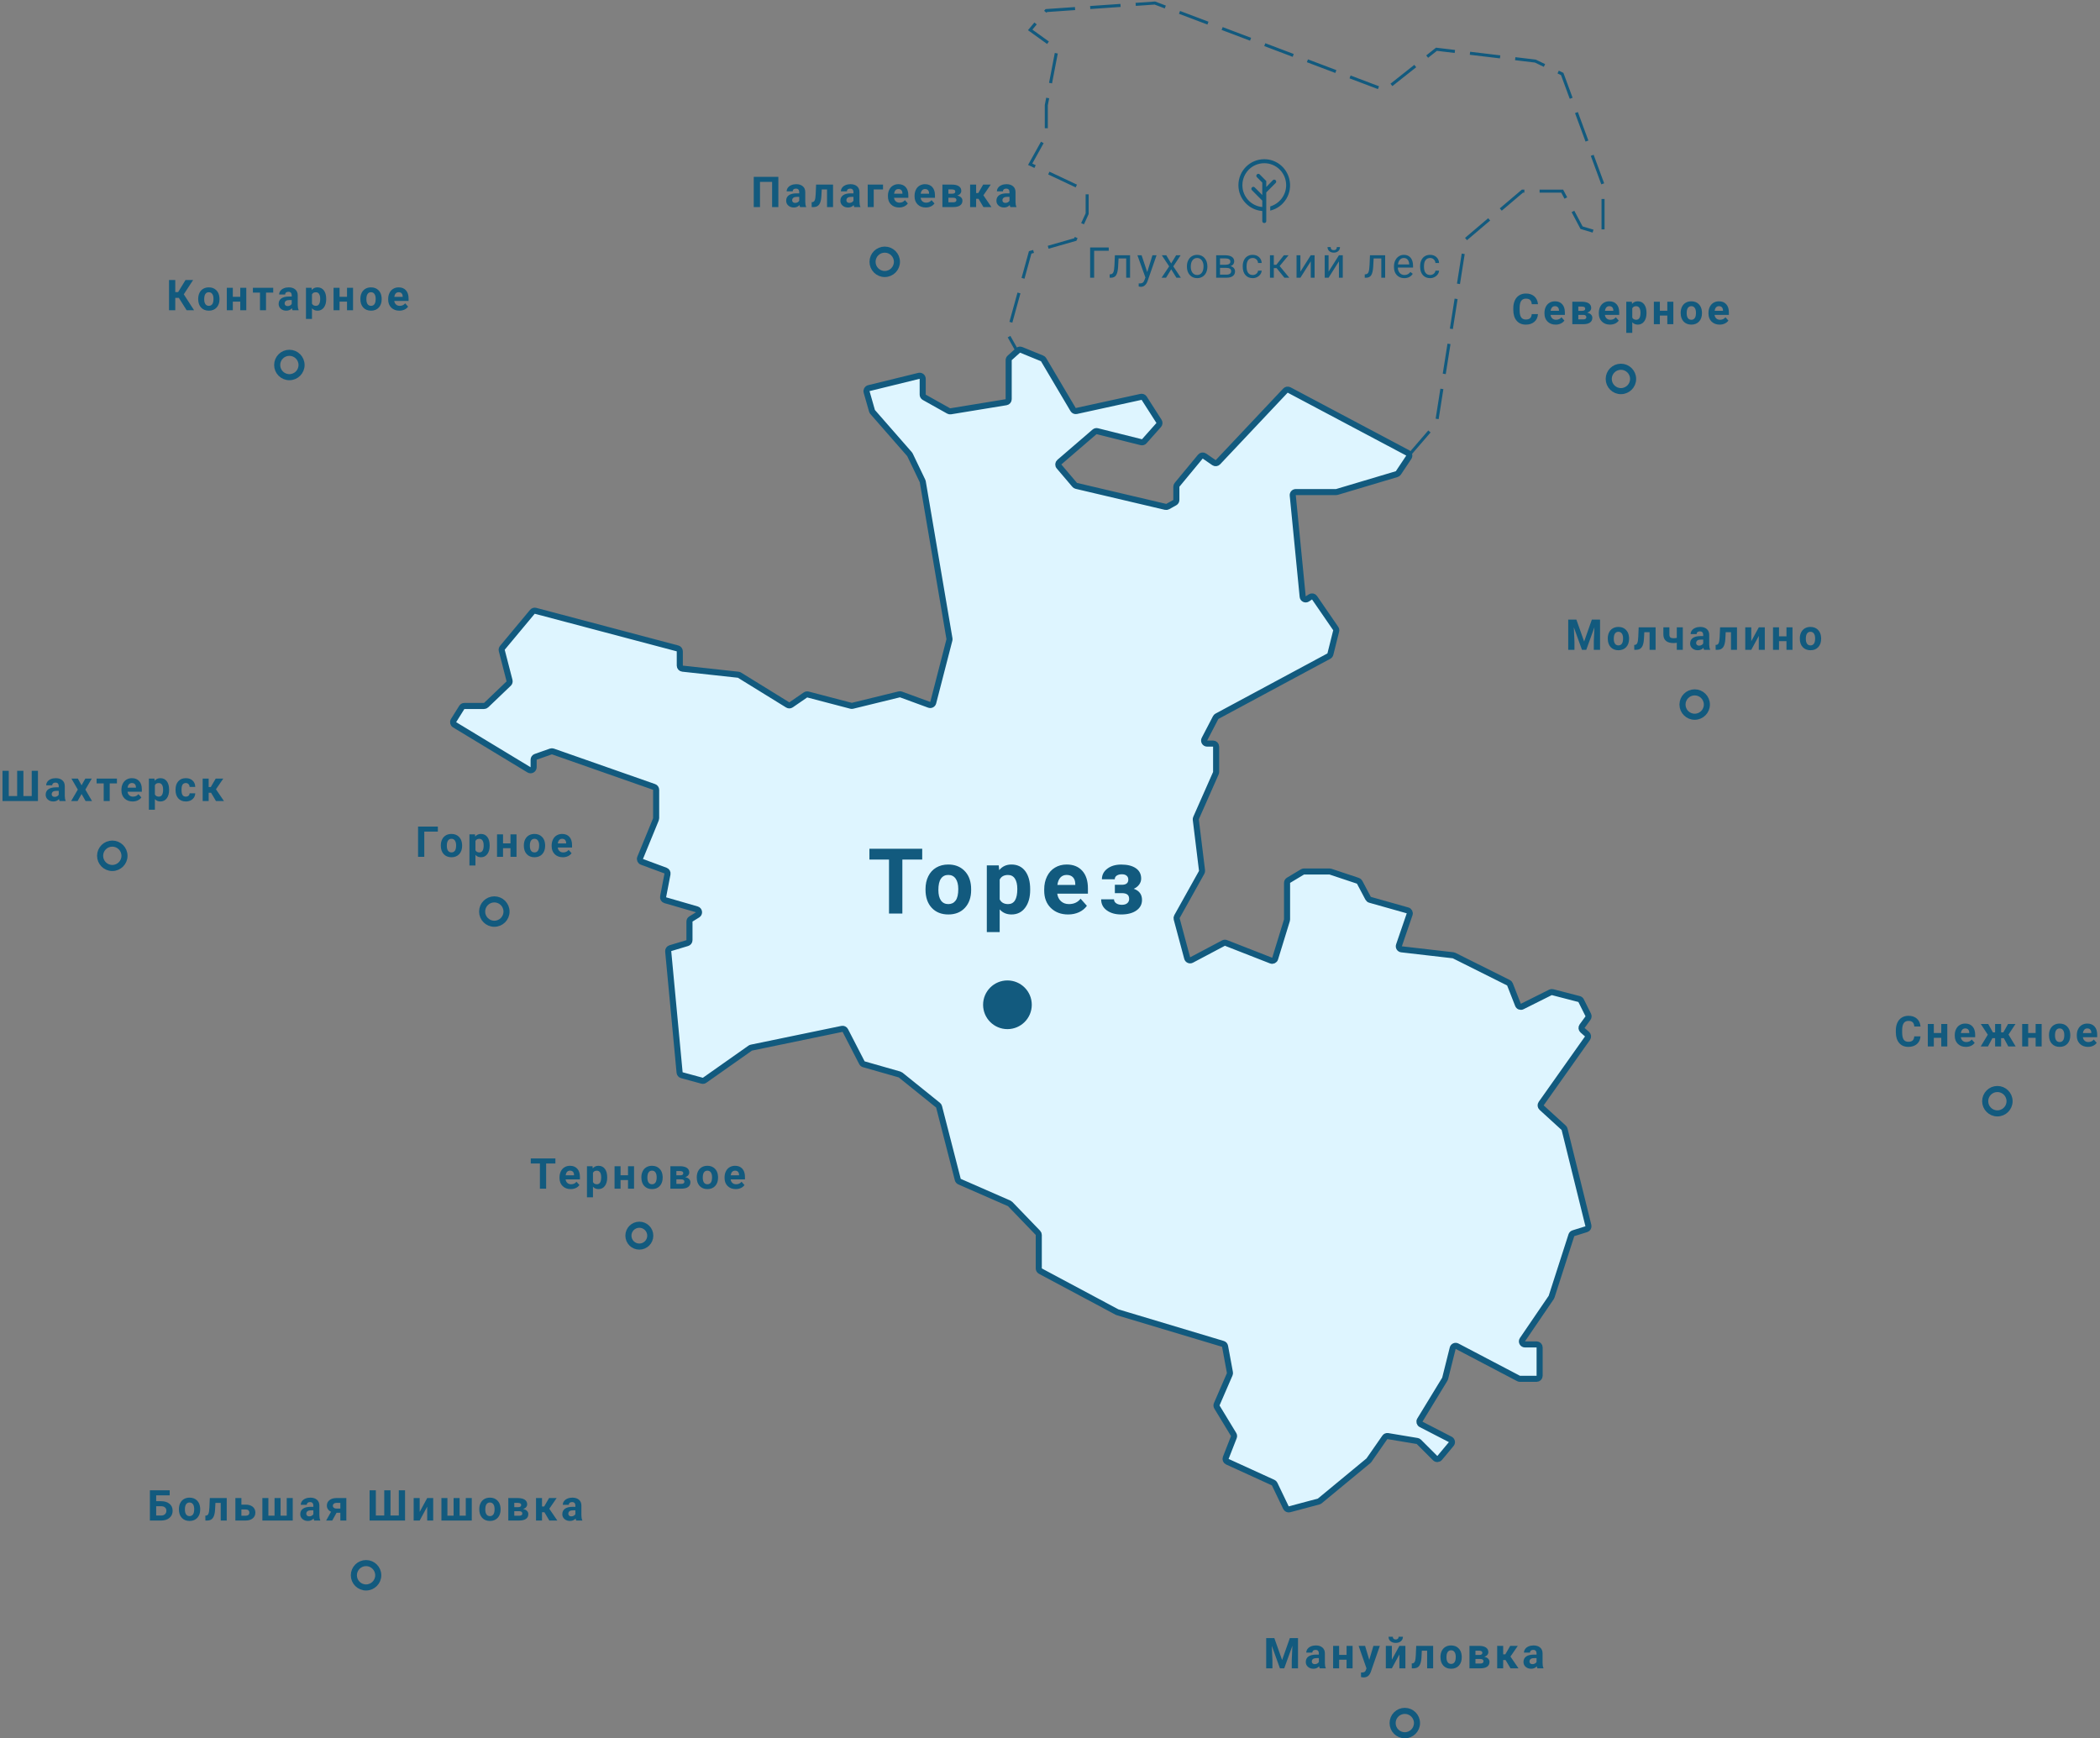 <svg width="691" height="572" viewBox="0 0 691 572" fill="none" xmlns="http://www.w3.org/2000/svg">
<rect x="0" y="0" width="691" height="572" fill="#808080" stroke="none"/>
<path d="M460.129 155.603L463.56 150.457C463.888 149.965 463.719 149.296 463.196 149.019L424.176 128.321C423.778 128.11 423.288 128.191 422.979 128.518L400.751 152.094C400.411 152.454 399.86 152.512 399.454 152.231L396.318 150.059C395.891 149.764 395.309 149.844 394.978 150.244L387.305 159.516C387.157 159.695 387.075 159.921 387.075 160.153V164.51C387.075 164.873 386.879 165.207 386.561 165.384L384.231 166.678C384.013 166.799 383.758 166.835 383.516 166.778L354.151 159.868C353.944 159.82 353.757 159.705 353.619 159.543L348.463 153.477C348.107 153.058 348.156 152.43 348.572 152.072L360.158 142.095C360.405 141.883 360.738 141.803 361.053 141.882L375.524 145.5C375.886 145.59 376.267 145.472 376.514 145.194L381.268 139.847C381.565 139.512 381.604 139.02 381.362 138.643L376.487 131.026C376.262 130.674 375.84 130.499 375.431 130.588L354.184 135.236C353.762 135.328 353.329 135.14 353.11 134.769L343.393 118.35C343.282 118.163 343.112 118.017 342.911 117.934L336.022 115.116C335.667 114.971 335.26 115.042 334.975 115.298L332.236 117.763C332.025 117.953 331.905 118.223 331.905 118.507V131.358C331.905 131.848 331.55 132.266 331.066 132.345L312.798 135.334C312.575 135.371 312.346 135.33 312.148 135.22L304.123 130.726C303.807 130.549 303.612 130.215 303.612 129.853V124.641C303.612 123.992 303.004 123.515 302.374 123.67L285.876 127.716C285.326 127.852 284.997 128.417 285.153 128.962L286.928 135.175C286.969 135.317 287.04 135.448 287.137 135.559L299.278 149.434C299.338 149.502 299.388 149.578 299.427 149.66L303.551 158.252C303.591 158.336 303.62 158.425 303.635 158.517L312.417 210.156C312.441 210.295 312.435 210.437 312.4 210.573L307.071 231.224C306.923 231.797 306.313 232.117 305.758 231.913L296.471 228.508C296.284 228.44 296.082 228.428 295.889 228.475L280.516 232.233C280.355 232.273 280.186 232.271 280.025 232.229L265.859 228.519C265.578 228.445 265.279 228.498 265.039 228.662L260.295 231.924C259.969 232.149 259.541 232.159 259.203 231.951L243.328 222.156C243.202 222.078 243.059 222.029 242.912 222.013L224.576 220.012C224.069 219.957 223.685 219.529 223.685 219.018V214.319C223.685 213.865 223.379 213.469 222.941 213.352L176.203 200.981C175.827 200.881 175.428 201.009 175.179 201.307L165.305 213.156C165.099 213.403 165.025 213.734 165.105 214.046L167.66 223.945C167.751 224.296 167.645 224.668 167.383 224.918L159.962 232.016C159.776 232.194 159.529 232.293 159.271 232.293H152.8C152.455 232.293 152.135 232.471 151.952 232.763L149.247 237.092C148.951 237.565 149.1 238.188 149.577 238.477L174.069 253.302C174.736 253.705 175.587 253.225 175.587 252.446V249.976C175.587 249.552 175.854 249.175 176.254 249.033L181.268 247.264C181.482 247.188 181.716 247.188 181.931 247.263L215.235 258.937C215.636 259.077 215.904 259.456 215.904 259.881V269.23C215.904 269.361 215.879 269.49 215.829 269.61L210.639 282.262C210.424 282.786 210.686 283.383 211.216 283.58L219 286.463C219.458 286.632 219.727 287.109 219.634 287.589L218.198 295.056C218.101 295.564 218.406 296.062 218.902 296.206L229.295 299.214C230.129 299.455 230.28 300.571 229.541 301.026L227.344 302.379C227.048 302.561 226.868 302.883 226.868 303.23V309.354C226.868 309.796 226.578 310.185 226.155 310.312L220.579 311.985C220.123 312.122 219.827 312.562 219.871 313.036L223.62 352.909C223.659 353.324 223.951 353.671 224.352 353.781L231.011 355.597C231.299 355.675 231.606 355.621 231.85 355.449L246.856 344.877C246.968 344.798 247.096 344.743 247.23 344.715L277.051 338.545C277.491 338.454 277.937 338.667 278.142 339.066L283.609 349.677C283.735 349.923 283.957 350.105 284.223 350.181L295.99 353.543C296.119 353.58 296.239 353.642 296.343 353.726L308.658 363.646C308.826 363.782 308.946 363.967 308.999 364.176L315.161 388.139C315.238 388.437 315.447 388.683 315.729 388.806L332.077 395.958C332.197 396.011 332.305 396.086 332.396 396.18L341.527 405.65C341.707 405.836 341.807 406.085 341.807 406.344V417.365C341.807 417.734 342.01 418.073 342.336 418.247L367.536 431.71C367.595 431.741 367.656 431.767 367.72 431.786L402.405 442.192C402.764 442.299 403.033 442.599 403.101 442.967L404.703 451.616C404.739 451.811 404.716 452.013 404.637 452.196L400.366 462.051C400.237 462.349 400.261 462.69 400.429 462.968L405.916 472.005C406.078 472.272 406.106 472.598 405.993 472.889L403.335 479.681C403.141 480.175 403.368 480.735 403.851 480.955L418.929 487.839C419.142 487.936 419.314 488.105 419.415 488.316L423.144 496.083C423.352 496.517 423.839 496.741 424.303 496.617L433.901 494.057C434.04 494.02 434.169 493.954 434.28 493.862L450.275 480.65C450.345 480.592 450.407 480.524 450.459 480.45L455.678 472.947C455.898 472.63 456.282 472.469 456.663 472.532L466.333 474.144C466.538 474.178 466.728 474.276 466.875 474.423L472.24 479.788C472.656 480.204 473.339 480.173 473.716 479.721L477.521 475.154C477.931 474.663 477.78 473.918 477.211 473.625L467.604 468.676C467.088 468.41 466.906 467.762 467.208 467.267L475.411 453.814C475.463 453.728 475.503 453.634 475.527 453.536L478.011 443.601C478.168 442.972 478.872 442.657 479.446 442.958L499.675 453.57C499.818 453.645 499.977 453.684 500.139 453.684H505.612C506.165 453.684 506.612 453.236 506.612 452.684V443.367C506.612 442.815 506.165 442.367 505.612 442.367H501.785C500.981 442.367 500.506 441.467 500.959 440.804L510.421 426.925C510.475 426.846 510.517 426.76 510.547 426.668L517.063 406.433C517.163 406.124 517.407 405.882 517.717 405.785L521.982 404.453C522.487 404.295 522.782 403.771 522.655 403.258L514.819 371.576C514.772 371.384 514.669 371.21 514.523 371.077L507.264 364.45C506.892 364.11 506.831 363.546 507.122 363.134L522.36 341.603C522.656 341.185 522.587 340.61 522.202 340.273L520.739 338.993C520.35 338.652 520.284 338.071 520.589 337.652L522.523 334.993C522.743 334.69 522.776 334.291 522.609 333.957L520.255 329.249C520.125 328.991 519.891 328.801 519.611 328.728L510.865 326.461C510.631 326.4 510.383 326.426 510.167 326.534L500.872 331.182C500.346 331.445 499.708 331.199 499.494 330.652L496.85 323.895C496.76 323.665 496.587 323.476 496.366 323.365L478.477 314.421C478.373 314.369 478.26 314.335 478.145 314.322L461.164 312.363C460.529 312.29 460.125 311.649 460.332 311.045L463.83 300.842C464.017 300.299 463.708 299.711 463.156 299.555L450.792 296.068C450.529 295.994 450.308 295.815 450.18 295.574L447.385 290.294C447.265 290.067 447.061 289.894 446.817 289.813L437.803 286.808C437.701 286.774 437.594 286.757 437.486 286.757H429.084C428.903 286.757 428.725 286.806 428.57 286.899L423.988 289.648C423.687 289.829 423.502 290.155 423.502 290.506V302.521C423.502 302.621 423.487 302.72 423.458 302.815L419.575 315.434C419.404 315.99 418.797 316.284 418.255 316.072L403.417 310.265C403.146 310.159 402.842 310.177 402.585 310.313L392.074 315.877C391.507 316.178 390.807 315.873 390.641 315.253L387.181 302.356C387.113 302.105 387.146 301.837 387.273 301.61L395.404 287.042C395.508 286.857 395.549 286.643 395.524 286.433L393.475 269.701C393.453 269.522 393.48 269.34 393.553 269.175L400.075 254.413C400.132 254.286 400.161 254.148 400.161 254.009V245.671C400.161 245.119 399.713 244.671 399.161 244.671H397.21C396.46 244.671 395.977 243.876 396.323 243.21L400.019 236.103C400.111 235.925 400.255 235.779 400.432 235.684L437.259 215.881C437.507 215.747 437.688 215.516 437.756 215.242L439.661 207.621C439.731 207.343 439.678 207.048 439.515 206.812L432.549 196.679C432.239 196.228 431.625 196.11 431.17 196.413L430.194 197.064C429.566 197.482 428.718 197.081 428.645 196.329L425.378 163.013C425.321 162.425 425.783 161.915 426.373 161.915H439.625C439.721 161.915 439.818 161.901 439.91 161.873L459.583 156.006C459.807 155.939 460 155.797 460.129 155.603Z" fill="#DEF5FF" stroke="#125A7E" stroke-width="2"/>
<path d="M424.255 58.967C423.339 55.083 419.935 52.384 416.007 52.384C411.295 52.384 407.498 56.203 407.498 60.942C407.498 65.419 410.967 69.105 415.353 69.434V72.726C415.353 73.121 415.615 73.384 416.007 73.384C416.4 73.384 416.662 73.121 416.662 72.726V65.748V63.312L419.739 60.218C420 59.955 420 59.56 419.739 59.297C419.477 59.033 419.084 59.033 418.822 59.297L416.662 61.535V59.56L414.502 57.387C414.24 57.124 413.847 57.124 413.586 57.387C413.324 57.651 413.324 58.046 413.586 58.309L415.353 60.087V64.168L412.866 61.666C412.604 61.403 412.211 61.403 411.949 61.666C411.687 61.93 411.687 62.325 411.949 62.588L415.353 66.011V68.118C411.687 67.789 408.807 64.695 408.807 60.942C408.807 56.927 412.015 53.701 416.007 53.701C420 53.701 423.208 56.927 423.208 60.942C423.208 64.168 421.048 66.999 417.971 67.92V69.303C422.553 68.184 425.368 63.575 424.255 58.967Z" fill="#125A7E"/>
<path d="M364.826 82.511H360.027V91.384H358.708V81.431H364.826V82.511ZM371.847 83.988V91.384H370.576V85.034H368.06L367.91 87.802C367.828 89.074 367.614 89.983 367.267 90.53C366.925 91.077 366.381 91.362 365.633 91.384H365.128V90.27L365.49 90.243C365.9 90.197 366.194 89.96 366.372 89.532C366.549 89.103 366.663 88.31 366.713 87.153L366.85 83.988H371.847ZM377.487 89.532L379.21 83.988H380.564L377.59 92.526C377.13 93.756 376.398 94.372 375.396 94.372L375.156 94.351L374.685 94.262V93.237L375.026 93.264C375.455 93.264 375.788 93.178 376.025 93.004C376.266 92.831 376.464 92.514 376.619 92.054L376.9 91.302L374.261 83.988H375.642L377.487 89.532ZM385.37 86.688L387.01 83.988H388.487L386.067 87.645L388.562 91.384H387.099L385.39 88.616L383.681 91.384H382.212L384.707 87.645L382.287 83.988H383.75L385.37 86.688ZM390.552 87.618C390.552 86.893 390.693 86.241 390.976 85.663C391.263 85.084 391.659 84.637 392.165 84.323C392.676 84.008 393.257 83.851 393.908 83.851C394.916 83.851 395.729 84.2 396.349 84.897C396.973 85.594 397.285 86.522 397.285 87.679V87.768C397.285 88.488 397.146 89.135 396.868 89.71C396.595 90.279 396.201 90.724 395.686 91.043C395.175 91.362 394.587 91.521 393.922 91.521C392.92 91.521 392.106 91.172 391.482 90.475C390.862 89.778 390.552 88.855 390.552 87.707V87.618ZM391.823 87.768C391.823 88.588 392.013 89.247 392.391 89.744C392.774 90.24 393.284 90.489 393.922 90.489C394.565 90.489 395.075 90.238 395.453 89.737C395.832 89.231 396.021 88.525 396.021 87.618C396.021 86.806 395.827 86.15 395.44 85.649C395.057 85.143 394.546 84.89 393.908 84.89C393.284 84.89 392.781 85.138 392.398 85.635C392.015 86.132 391.823 86.843 391.823 87.768ZM400.178 91.384V83.988H403.062C404.047 83.988 404.801 84.161 405.325 84.507C405.854 84.849 406.118 85.353 406.118 86.018C406.118 86.36 406.015 86.67 405.81 86.948C405.605 87.221 405.302 87.431 404.901 87.577C405.348 87.681 405.706 87.887 405.974 88.192C406.248 88.497 406.385 88.862 406.385 89.286C406.385 89.965 406.134 90.484 405.633 90.844C405.136 91.204 404.432 91.384 403.52 91.384H400.178ZM401.442 88.137V90.366H403.534C404.063 90.366 404.457 90.268 404.717 90.072C404.981 89.876 405.113 89.6 405.113 89.245C405.113 88.506 404.571 88.137 403.486 88.137H401.442ZM401.442 87.126H403.076C404.261 87.126 404.853 86.779 404.853 86.086C404.853 85.394 404.293 85.036 403.172 85.013H401.442V87.126ZM412.216 90.489C412.667 90.489 413.062 90.352 413.399 90.079C413.736 89.805 413.923 89.463 413.959 89.053H415.156C415.133 89.477 414.987 89.88 414.718 90.263C414.449 90.646 414.089 90.951 413.638 91.179C413.191 91.407 412.717 91.521 412.216 91.521C411.209 91.521 410.407 91.186 409.81 90.516C409.217 89.842 408.921 88.921 408.921 87.754V87.543C408.921 86.822 409.053 86.182 409.318 85.622C409.582 85.061 409.96 84.626 410.452 84.316C410.949 84.006 411.535 83.851 412.209 83.851C413.039 83.851 413.727 84.099 414.274 84.596C414.825 85.093 415.119 85.738 415.156 86.531H413.959C413.923 86.052 413.741 85.66 413.412 85.355C413.089 85.045 412.688 84.89 412.209 84.89C411.567 84.89 411.068 85.123 410.712 85.587C410.361 86.048 410.186 86.715 410.186 87.59V87.83C410.186 88.682 410.361 89.338 410.712 89.798C411.063 90.259 411.564 90.489 412.216 90.489ZM420.071 88.233H419.148V91.384H417.877V83.988H419.148V87.119H419.976L422.464 83.988H423.995L421.069 87.543L424.241 91.384H422.635L420.071 88.233ZM431.303 83.988H432.568V91.384H431.303V85.991L427.892 91.384H426.627V83.988H427.892V89.388L431.303 83.988ZM440.573 83.988H441.838V91.384H440.573V85.991L437.162 91.384H435.897V83.988H437.162V89.388L440.573 83.988ZM440.915 81.294C440.915 81.846 440.726 82.29 440.348 82.627C439.974 82.96 439.482 83.126 438.871 83.126C438.26 83.126 437.766 82.958 437.388 82.621C437.009 82.283 436.82 81.841 436.82 81.294H437.853C437.853 81.613 437.939 81.864 438.112 82.046C438.286 82.224 438.538 82.313 438.871 82.313C439.19 82.313 439.439 82.224 439.616 82.046C439.799 81.869 439.89 81.618 439.89 81.294H440.915ZM455.784 83.988V91.384H454.513V85.034H451.997L451.847 87.802C451.765 89.074 451.551 89.983 451.204 90.53C450.862 91.077 450.318 91.362 449.57 91.384H449.065V90.27L449.427 90.243C449.837 90.197 450.131 89.96 450.309 89.532C450.486 89.103 450.6 88.31 450.651 87.153L450.787 83.988H455.784ZM462.074 91.521C461.071 91.521 460.256 91.193 459.627 90.537C458.998 89.876 458.683 88.994 458.683 87.891V87.659C458.683 86.925 458.822 86.271 459.1 85.697C459.383 85.118 459.775 84.667 460.276 84.343C460.782 84.015 461.329 83.851 461.917 83.851C462.878 83.851 463.626 84.168 464.159 84.801C464.692 85.435 464.959 86.342 464.959 87.522V88.048H459.948C459.966 88.778 460.178 89.368 460.584 89.819C460.994 90.266 461.513 90.489 462.142 90.489C462.589 90.489 462.967 90.398 463.277 90.215C463.587 90.033 463.858 89.791 464.091 89.491L464.863 90.092C464.243 91.045 463.314 91.521 462.074 91.521ZM461.917 84.89C461.406 84.89 460.978 85.077 460.632 85.451C460.285 85.82 460.071 86.339 459.989 87.009H463.694V86.914C463.658 86.271 463.484 85.774 463.175 85.423C462.865 85.068 462.445 84.89 461.917 84.89ZM470.585 90.489C471.036 90.489 471.431 90.352 471.768 90.079C472.105 89.805 472.292 89.463 472.328 89.053H473.525C473.502 89.477 473.356 89.88 473.087 90.263C472.818 90.646 472.458 90.951 472.007 91.179C471.56 91.407 471.087 91.521 470.585 91.521C469.578 91.521 468.776 91.186 468.179 90.516C467.587 89.842 467.29 88.921 467.29 87.754V87.543C467.29 86.822 467.422 86.182 467.687 85.622C467.951 85.061 468.329 84.626 468.822 84.316C469.318 84.006 469.904 83.851 470.578 83.851C471.408 83.851 472.096 84.099 472.643 84.596C473.194 85.093 473.488 85.738 473.525 86.531H472.328C472.292 86.052 472.11 85.66 471.782 85.355C471.458 85.045 471.057 84.89 470.578 84.89C469.936 84.89 469.437 85.123 469.081 85.587C468.73 86.048 468.555 86.715 468.555 87.59V87.83C468.555 88.682 468.73 89.338 469.081 89.798C469.432 90.259 469.934 90.489 470.585 90.489Z" fill="#125A7E"/>
<path d="M58.852 98.02H57.67V102.088H55.619V92.135H57.67V96.12H58.606L61.04 92.135H63.542L60.473 96.845L63.863 102.088H61.416L58.852 98.02ZM65.217 98.321C65.217 97.588 65.359 96.934 65.641 96.359C65.924 95.785 66.329 95.341 66.858 95.026C67.391 94.712 68.009 94.555 68.71 94.555C69.709 94.555 70.522 94.86 71.151 95.471C71.784 96.081 72.138 96.911 72.21 97.959L72.224 98.465C72.224 99.6 71.907 100.511 71.274 101.199C70.641 101.883 69.791 102.225 68.724 102.225C67.658 102.225 66.806 101.883 66.168 101.199C65.534 100.516 65.217 99.586 65.217 98.41V98.321ZM67.193 98.465C67.193 99.167 67.325 99.704 67.589 100.078C67.854 100.447 68.232 100.632 68.724 100.632C69.203 100.632 69.576 100.45 69.845 100.085C70.114 99.716 70.249 99.128 70.249 98.321C70.249 97.633 70.114 97.1 69.845 96.722C69.576 96.343 69.198 96.154 68.71 96.154C68.227 96.154 67.854 96.343 67.589 96.722C67.325 97.095 67.193 97.676 67.193 98.465ZM81.043 102.088H79.061V99.244H76.607V102.088H74.631V94.691H76.607V97.658H79.061V94.691H81.043V102.088ZM89.903 96.277H87.531V102.088H85.549V96.277H83.218V94.691H89.903V96.277ZM96.268 102.088C96.177 101.91 96.111 101.689 96.07 101.425C95.591 101.958 94.969 102.225 94.203 102.225C93.479 102.225 92.877 102.015 92.399 101.596C91.925 101.176 91.688 100.648 91.688 100.01C91.688 99.226 91.977 98.624 92.556 98.205C93.139 97.786 93.98 97.574 95.078 97.569H95.987V97.145C95.987 96.804 95.899 96.53 95.721 96.325C95.548 96.12 95.272 96.018 94.894 96.018C94.561 96.018 94.299 96.097 94.108 96.257C93.921 96.416 93.827 96.635 93.827 96.913H91.852C91.852 96.485 91.984 96.088 92.248 95.724C92.513 95.359 92.886 95.074 93.369 94.869C93.853 94.659 94.395 94.555 94.996 94.555C95.908 94.555 96.63 94.785 97.163 95.245C97.701 95.701 97.97 96.343 97.97 97.173V100.379C97.975 101.081 98.073 101.612 98.264 101.972V102.088H96.268ZM94.634 100.714C94.926 100.714 95.195 100.65 95.441 100.522C95.687 100.39 95.869 100.215 95.987 99.996V98.725H95.249C94.26 98.725 93.734 99.066 93.67 99.75L93.663 99.866C93.663 100.112 93.75 100.315 93.923 100.475C94.096 100.634 94.333 100.714 94.634 100.714ZM107.336 98.458C107.336 99.597 107.076 100.511 106.556 101.199C106.041 101.883 105.344 102.225 104.465 102.225C103.717 102.225 103.113 101.965 102.653 101.445V104.932H100.678V94.691H102.51L102.578 95.416C103.056 94.842 103.681 94.555 104.451 94.555C105.362 94.555 106.071 94.892 106.577 95.566C107.083 96.241 107.336 97.171 107.336 98.356V98.458ZM105.36 98.314C105.36 97.626 105.237 97.095 104.991 96.722C104.749 96.348 104.396 96.161 103.931 96.161C103.312 96.161 102.886 96.398 102.653 96.872V99.9C102.895 100.388 103.325 100.632 103.945 100.632C104.888 100.632 105.36 99.859 105.36 98.314ZM116.168 102.088H114.186V99.244H111.732V102.088H109.756V94.691H111.732V97.658H114.186V94.691H116.168V102.088ZM118.582 98.321C118.582 97.588 118.723 96.934 119.006 96.359C119.288 95.785 119.694 95.341 120.223 95.026C120.756 94.712 121.373 94.555 122.075 94.555C123.073 94.555 123.887 94.86 124.516 95.471C125.149 96.081 125.502 96.911 125.575 97.959L125.589 98.465C125.589 99.6 125.272 100.511 124.639 101.199C124.005 101.883 123.155 102.225 122.089 102.225C121.022 102.225 120.17 101.883 119.532 101.199C118.899 100.516 118.582 99.586 118.582 98.41V98.321ZM120.558 98.465C120.558 99.167 120.69 99.704 120.954 100.078C121.218 100.447 121.597 100.632 122.089 100.632C122.567 100.632 122.941 100.45 123.21 100.085C123.479 99.716 123.613 99.128 123.613 98.321C123.613 97.633 123.479 97.1 123.21 96.722C122.941 96.343 122.563 96.154 122.075 96.154C121.592 96.154 121.218 96.343 120.954 96.722C120.69 97.095 120.558 97.676 120.558 98.465ZM131.4 102.225C130.315 102.225 129.431 101.892 128.748 101.227C128.069 100.561 127.729 99.675 127.729 98.567V98.376C127.729 97.633 127.873 96.97 128.16 96.387C128.447 95.799 128.852 95.348 129.376 95.033C129.905 94.714 130.507 94.555 131.181 94.555C132.193 94.555 132.988 94.874 133.567 95.512C134.15 96.15 134.442 97.054 134.442 98.226V99.032H129.732C129.796 99.515 129.987 99.903 130.306 100.194C130.63 100.486 131.038 100.632 131.53 100.632C132.291 100.632 132.886 100.356 133.314 99.805L134.285 100.892C133.988 101.311 133.587 101.639 133.082 101.876C132.576 102.108 132.015 102.225 131.4 102.225ZM131.174 96.154C130.782 96.154 130.463 96.287 130.217 96.551C129.976 96.815 129.821 97.193 129.752 97.686H132.5V97.528C132.491 97.091 132.373 96.754 132.145 96.517C131.917 96.275 131.594 96.154 131.174 96.154Z" fill="#125A7E"/>
<circle cx="95.216" cy="120.098" r="4.011" stroke="#125A7E" stroke-width="2"/>
<path d="M463.819 149.537L472.661 139.281L482.21 78.805L500.954 62.89H514.039L520.405 74.915L527.478 77.037V60.768L514.039 24.341L505.198 20.098L472.661 16.207L455.685 29.646L380.002 1L344.283 3.476L338.978 9.841L347.819 16.207L344.283 34.598V44.5L338.978 54.049L357.722 62.89V70.317L353.831 78.805L338.978 83.049L331.551 109.927L334.734 115.586" stroke="#125A7E" stroke-dasharray="10 5"/>
<path d="M2.884 253.628V261.934H5.646V253.628H7.703V261.934H10.438V253.628H12.488V263.581H0.826V253.628H2.884ZM19.612 263.581C19.521 263.403 19.455 263.182 19.414 262.918C18.935 263.451 18.313 263.718 17.547 263.718C16.823 263.718 16.221 263.508 15.743 263.089C15.269 262.67 15.032 262.141 15.032 261.503C15.032 260.719 15.321 260.118 15.9 259.698C16.483 259.279 17.324 259.067 18.422 259.062H19.332V258.639C19.332 258.297 19.243 258.023 19.065 257.818C18.892 257.613 18.616 257.511 18.238 257.511C17.905 257.511 17.643 257.59 17.452 257.75C17.265 257.91 17.171 258.128 17.171 258.406H15.196C15.196 257.978 15.328 257.581 15.592 257.217C15.857 256.852 16.23 256.567 16.713 256.362C17.197 256.153 17.739 256.048 18.34 256.048C19.252 256.048 19.974 256.278 20.507 256.738C21.045 257.194 21.314 257.837 21.314 258.666V261.872C21.319 262.574 21.417 263.105 21.608 263.465V263.581H19.612ZM17.978 262.207C18.27 262.207 18.539 262.143 18.785 262.016C19.031 261.883 19.213 261.708 19.332 261.489V260.218H18.593C17.604 260.218 17.078 260.56 17.014 261.243L17.007 261.359C17.007 261.605 17.094 261.808 17.267 261.968C17.44 262.127 17.677 262.207 17.978 262.207ZM26.838 258.393L28.082 256.185H30.195L28.089 259.808L30.283 263.581H28.164L26.845 261.257L25.532 263.581H23.406L25.601 259.808L23.502 256.185H25.621L26.838 258.393ZM38.473 257.771H36.101V263.581H34.119V257.771H31.788V256.185H38.473V257.771ZM43.628 263.718C42.544 263.718 41.659 263.385 40.976 262.72C40.297 262.054 39.957 261.168 39.957 260.061V259.869C39.957 259.126 40.101 258.463 40.388 257.88C40.675 257.292 41.081 256.841 41.605 256.526C42.133 256.207 42.735 256.048 43.409 256.048C44.421 256.048 45.216 256.367 45.795 257.005C46.379 257.643 46.67 258.548 46.67 259.719V260.525H41.96C42.024 261.008 42.215 261.396 42.534 261.688C42.858 261.979 43.266 262.125 43.758 262.125C44.519 262.125 45.114 261.849 45.542 261.298L46.513 262.385C46.217 262.804 45.816 263.132 45.31 263.369C44.804 263.602 44.243 263.718 43.628 263.718ZM43.403 257.647C43.011 257.647 42.692 257.78 42.446 258.044C42.204 258.308 42.049 258.687 41.981 259.179H44.729V259.021C44.72 258.584 44.601 258.247 44.373 258.01C44.145 257.768 43.822 257.647 43.403 257.647ZM55.646 259.951C55.646 261.09 55.386 262.004 54.867 262.692C54.352 263.376 53.655 263.718 52.775 263.718C52.028 263.718 51.424 263.458 50.964 262.938V266.425H48.988V256.185H50.82L50.889 256.909C51.367 256.335 51.991 256.048 52.761 256.048C53.673 256.048 54.382 256.385 54.888 257.06C55.393 257.734 55.646 258.664 55.646 259.849V259.951ZM53.671 259.808C53.671 259.119 53.548 258.589 53.302 258.215C53.06 257.841 52.707 257.654 52.242 257.654C51.622 257.654 51.196 257.891 50.964 258.365V261.394C51.205 261.881 51.636 262.125 52.256 262.125C53.199 262.125 53.671 261.353 53.671 259.808ZM61.143 262.125C61.508 262.125 61.804 262.025 62.032 261.824C62.26 261.624 62.378 261.357 62.387 261.024H64.24C64.235 261.526 64.098 261.986 63.83 262.405C63.561 262.82 63.191 263.144 62.722 263.376C62.257 263.604 61.742 263.718 61.177 263.718C60.12 263.718 59.286 263.383 58.675 262.713C58.065 262.038 57.759 261.109 57.759 259.924V259.794C57.759 258.655 58.062 257.745 58.668 257.066C59.274 256.387 60.106 256.048 61.163 256.048C62.089 256.048 62.829 256.312 63.385 256.841C63.946 257.365 64.231 258.064 64.24 258.939H62.387C62.378 258.557 62.26 258.247 62.032 258.01C61.804 257.768 61.503 257.647 61.129 257.647C60.669 257.647 60.32 257.816 60.083 258.153C59.851 258.486 59.735 259.028 59.735 259.78V259.985C59.735 260.746 59.851 261.293 60.083 261.626C60.316 261.959 60.669 262.125 61.143 262.125ZM69.456 260.854H68.663V263.581H66.687V256.185H68.663V258.967H69.367L70.98 256.185H73.475L71.056 259.705L73.701 263.581H71.069L69.456 260.854Z" fill="#125A7E"/>
<circle cx="36.95" cy="281.592" r="4.011" stroke="#125A7E" stroke-width="2"/>
<path d="M55.834 492.024H51.391V493.952H52.99C54.161 493.952 55.089 494.237 55.773 494.807C56.461 495.372 56.805 496.135 56.805 497.097C56.805 498.063 56.463 498.84 55.779 499.428C55.1 500.011 54.196 500.307 53.065 500.316H49.319V490.363H55.834V492.024ZM51.391 495.606V498.669H53.024C53.548 498.669 53.965 498.525 54.275 498.238C54.59 497.951 54.747 497.566 54.747 497.083C54.747 496.632 54.597 496.276 54.296 496.017C54 495.752 53.592 495.616 53.072 495.606H51.391ZM58.87 496.55C58.87 495.816 59.011 495.162 59.294 494.588C59.576 494.014 59.982 493.569 60.51 493.255C61.044 492.94 61.661 492.783 62.363 492.783C63.361 492.783 64.174 493.089 64.803 493.699C65.437 494.31 65.79 495.139 65.863 496.188L65.876 496.693C65.876 497.828 65.56 498.74 64.926 499.428C64.293 500.111 63.443 500.453 62.377 500.453C61.31 500.453 60.458 500.111 59.82 499.428C59.186 498.744 58.87 497.814 58.87 496.639V496.55ZM60.845 496.693C60.845 497.395 60.977 497.933 61.242 498.307C61.506 498.676 61.884 498.86 62.377 498.86C62.855 498.86 63.229 498.678 63.498 498.313C63.767 497.944 63.901 497.356 63.901 496.55C63.901 495.862 63.767 495.328 63.498 494.95C63.229 494.572 62.85 494.383 62.363 494.383C61.88 494.383 61.506 494.572 61.242 494.95C60.977 495.324 60.845 495.905 60.845 496.693ZM74.607 492.92V500.316H72.631V494.52H70.888L70.765 496.803C70.687 498.02 70.448 498.906 70.047 499.462C69.646 500.018 69.049 500.303 68.256 500.316H67.586L67.566 498.71L67.812 498.689C68.167 498.662 68.427 498.452 68.591 498.061C68.755 497.669 68.858 497.001 68.899 496.058L69.035 492.92H74.607ZM79.433 495.087H80.848C81.486 495.087 82.047 495.194 82.53 495.408C83.013 495.622 83.382 495.93 83.637 496.331C83.897 496.728 84.027 497.19 84.027 497.719C84.027 498.498 83.738 499.127 83.159 499.605C82.585 500.079 81.801 500.316 80.807 500.316H77.451V492.92H79.433V495.087ZM79.433 496.673V498.737H80.835C81.227 498.737 81.527 498.646 81.737 498.464C81.947 498.282 82.051 498.033 82.051 497.719C82.051 497.4 81.949 497.147 81.744 496.96C81.539 496.769 81.236 496.673 80.835 496.673H79.433ZM88.307 492.92V498.724H90.337V492.92H92.32V498.724H94.35V492.92H96.325V500.316H86.331V492.92H88.307ZM103.388 500.316C103.296 500.139 103.23 499.918 103.189 499.653C102.711 500.187 102.089 500.453 101.323 500.453C100.598 500.453 99.997 500.243 99.518 499.824C99.044 499.405 98.807 498.876 98.807 498.238C98.807 497.454 99.097 496.853 99.676 496.434C100.259 496.014 101.1 495.802 102.198 495.798H103.107V495.374C103.107 495.032 103.018 494.759 102.841 494.554C102.667 494.349 102.392 494.246 102.013 494.246C101.681 494.246 101.419 494.326 101.227 494.485C101.04 494.645 100.947 494.864 100.947 495.142H98.972C98.972 494.713 99.104 494.317 99.368 493.952C99.632 493.588 100.006 493.303 100.489 493.098C100.972 492.888 101.514 492.783 102.116 492.783C103.027 492.783 103.75 493.013 104.283 493.474C104.821 493.929 105.09 494.572 105.09 495.401V498.607C105.094 499.309 105.192 499.84 105.384 500.2V500.316H103.388ZM101.754 498.942C102.045 498.942 102.314 498.879 102.56 498.751C102.806 498.619 102.989 498.443 103.107 498.225V496.953H102.369C101.38 496.953 100.854 497.295 100.79 497.979L100.783 498.095C100.783 498.341 100.87 498.544 101.043 498.703C101.216 498.863 101.453 498.942 101.754 498.942ZM113.963 492.92V500.316H111.994V497.76H110.744L109.322 500.316H107.319L108.932 497.425C108.49 497.22 108.148 496.942 107.907 496.591C107.67 496.24 107.551 495.841 107.551 495.395C107.551 494.679 107.827 494.093 108.378 493.638C108.934 493.177 109.677 492.938 110.607 492.92H113.963ZM110.641 496.379H111.994V494.506H110.709C110.358 494.506 110.074 494.599 109.855 494.786C109.636 494.968 109.527 495.192 109.527 495.456C109.527 495.72 109.632 495.939 109.841 496.112C110.051 496.285 110.317 496.374 110.641 496.379ZM123.671 490.363V498.669H126.433V490.363H128.491V498.669H131.225V490.363H133.276V500.316H121.614V490.363H123.671ZM140.57 492.92H142.546V500.316H140.57V495.75L138.096 500.316H136.113V492.92H138.096V497.479L140.57 492.92ZM147.222 492.92V498.724H149.253V492.92H151.235V498.724H153.265V492.92H155.241V500.316H145.247V492.92H147.222ZM157.709 496.55C157.709 495.816 157.85 495.162 158.133 494.588C158.416 494.014 158.821 493.569 159.35 493.255C159.883 492.94 160.5 492.783 161.202 492.783C162.2 492.783 163.014 493.089 163.643 493.699C164.276 494.31 164.629 495.139 164.702 496.188L164.716 496.693C164.716 497.828 164.399 498.74 163.766 499.428C163.132 500.111 162.282 500.453 161.216 500.453C160.15 500.453 159.297 500.111 158.659 499.428C158.026 498.744 157.709 497.814 157.709 496.639V496.55ZM159.685 496.693C159.685 497.395 159.817 497.933 160.081 498.307C160.346 498.676 160.724 498.86 161.216 498.86C161.694 498.86 162.068 498.678 162.337 498.313C162.606 497.944 162.74 497.356 162.74 496.55C162.74 495.862 162.606 495.328 162.337 494.95C162.068 494.572 161.69 494.383 161.202 494.383C160.719 494.383 160.346 494.572 160.081 494.95C159.817 495.324 159.685 495.905 159.685 496.693ZM167.253 500.316V492.92H170.342C171.35 492.92 172.122 493.098 172.66 493.453C173.198 493.809 173.467 494.319 173.467 494.984C173.467 495.326 173.353 495.634 173.125 495.907C172.901 496.176 172.573 496.383 172.14 496.529C172.669 496.63 173.084 496.828 173.384 497.124C173.69 497.416 173.842 497.776 173.842 498.204C173.842 498.892 173.583 499.416 173.063 499.776C172.548 500.136 171.799 500.316 170.814 500.316H167.253ZM169.228 497.247V498.737H170.821C171.518 498.737 171.867 498.493 171.867 498.006C171.867 497.509 171.534 497.256 170.869 497.247H169.228ZM169.228 495.921H170.452C171.145 495.912 171.491 495.688 171.491 495.251C171.491 494.982 171.395 494.791 171.204 494.677C171.017 494.563 170.73 494.506 170.342 494.506H169.228V495.921ZM179.141 497.589H178.348V500.316H176.372V492.92H178.348V495.702H179.052L180.665 492.92H183.16L180.741 496.44L183.386 500.316H180.754L179.141 497.589ZM189.607 500.316C189.516 500.139 189.45 499.918 189.409 499.653C188.931 500.187 188.308 500.453 187.543 500.453C186.818 500.453 186.217 500.243 185.738 499.824C185.264 499.405 185.027 498.876 185.027 498.238C185.027 497.454 185.317 496.853 185.895 496.434C186.479 496.014 187.32 495.802 188.418 495.798H189.327V495.374C189.327 495.032 189.238 494.759 189.06 494.554C188.887 494.349 188.612 494.246 188.233 494.246C187.901 494.246 187.639 494.326 187.447 494.485C187.26 494.645 187.167 494.864 187.167 495.142H185.191C185.191 494.713 185.323 494.317 185.588 493.952C185.852 493.588 186.226 493.303 186.709 493.098C187.192 492.888 187.734 492.783 188.336 492.783C189.247 492.783 189.97 493.013 190.503 493.474C191.041 493.929 191.309 494.572 191.309 495.401V498.607C191.314 499.309 191.412 499.84 191.603 500.2V500.316H189.607ZM187.973 498.942C188.265 498.942 188.534 498.879 188.78 498.751C189.026 498.619 189.209 498.443 189.327 498.225V496.953H188.589C187.6 496.953 187.073 497.295 187.01 497.979L187.003 498.095C187.003 498.341 187.089 498.544 187.263 498.703C187.436 498.863 187.673 498.942 187.973 498.942Z" fill="#125A7E"/>
<circle cx="120.45" cy="518.327" r="4.011" stroke="#125A7E" stroke-width="2"/>
<path d="M182.754 382.833H179.705V391.125H177.654V382.833H174.646V381.171H182.754V382.833ZM187.779 391.261C186.694 391.261 185.81 390.929 185.127 390.263C184.447 389.598 184.108 388.711 184.108 387.604V387.413C184.108 386.67 184.252 386.007 184.539 385.423C184.826 384.835 185.231 384.384 185.755 384.07C186.284 383.751 186.886 383.591 187.56 383.591C188.572 383.591 189.367 383.91 189.946 384.548C190.529 385.186 190.821 386.091 190.821 387.262V388.069H186.111C186.175 388.552 186.366 388.939 186.685 389.231C187.009 389.523 187.417 389.668 187.909 389.668C188.67 389.668 189.265 389.393 189.693 388.841L190.664 389.928C190.367 390.347 189.966 390.676 189.461 390.913C188.955 391.145 188.394 391.261 187.779 391.261ZM187.553 385.191C187.161 385.191 186.842 385.323 186.596 385.587C186.355 385.852 186.2 386.23 186.131 386.722H188.879V386.565C188.87 386.127 188.752 385.79 188.524 385.553C188.296 385.312 187.973 385.191 187.553 385.191ZM199.797 387.495C199.797 388.634 199.537 389.548 199.018 390.236C198.503 390.919 197.805 391.261 196.926 391.261C196.179 391.261 195.575 391.001 195.114 390.482V393.968H193.139V383.728H194.971L195.039 384.453C195.518 383.878 196.142 383.591 196.912 383.591C197.824 383.591 198.532 383.929 199.038 384.603C199.544 385.278 199.797 386.207 199.797 387.392V387.495ZM197.821 387.351C197.821 386.663 197.698 386.132 197.452 385.758C197.211 385.385 196.858 385.198 196.393 385.198C195.773 385.198 195.347 385.435 195.114 385.909V388.937C195.356 389.425 195.787 389.668 196.406 389.668C197.35 389.668 197.821 388.896 197.821 387.351ZM208.63 391.125H206.647V388.281H204.193V391.125H202.217V383.728H204.193V386.695H206.647V383.728H208.63V391.125ZM211.043 387.358C211.043 386.624 211.184 385.97 211.467 385.396C211.75 384.822 212.155 384.377 212.684 384.063C213.217 383.749 213.835 383.591 214.536 383.591C215.534 383.591 216.348 383.897 216.977 384.507C217.61 385.118 217.963 385.947 218.036 386.996L218.05 387.501C218.05 388.636 217.733 389.548 217.1 390.236C216.466 390.919 215.616 391.261 214.55 391.261C213.484 391.261 212.631 390.919 211.993 390.236C211.36 389.552 211.043 388.623 211.043 387.447V387.358ZM213.019 387.501C213.019 388.203 213.151 388.741 213.415 389.115C213.68 389.484 214.058 389.668 214.55 389.668C215.029 389.668 215.402 389.486 215.671 389.122C215.94 388.752 216.074 388.165 216.074 387.358C216.074 386.67 215.94 386.137 215.671 385.758C215.402 385.38 215.024 385.191 214.536 385.191C214.053 385.191 213.68 385.38 213.415 385.758C213.151 386.132 213.019 386.713 213.019 387.501ZM220.587 391.125V383.728H223.677C224.684 383.728 225.456 383.906 225.994 384.261C226.532 384.617 226.801 385.127 226.801 385.792C226.801 386.134 226.687 386.442 226.459 386.715C226.235 386.984 225.907 387.192 225.474 387.337C226.003 387.438 226.418 387.636 226.719 387.932C227.024 388.224 227.177 388.584 227.177 389.012C227.177 389.7 226.917 390.224 226.397 390.584C225.882 390.944 225.133 391.125 224.148 391.125H220.587ZM222.562 388.055V389.545H224.155C224.852 389.545 225.201 389.302 225.201 388.814C225.201 388.317 224.868 388.064 224.203 388.055H222.562ZM222.562 386.729H223.786C224.479 386.72 224.825 386.497 224.825 386.059C224.825 385.79 224.729 385.599 224.538 385.485C224.351 385.371 224.064 385.314 223.677 385.314H222.562V386.729ZM229.269 387.358C229.269 386.624 229.41 385.97 229.693 385.396C229.975 384.822 230.381 384.377 230.91 384.063C231.443 383.749 232.06 383.591 232.762 383.591C233.76 383.591 234.574 383.897 235.202 384.507C235.836 385.118 236.189 385.947 236.262 386.996L236.276 387.501C236.276 388.636 235.959 389.548 235.326 390.236C234.692 390.919 233.842 391.261 232.776 391.261C231.709 391.261 230.857 390.919 230.219 390.236C229.586 389.552 229.269 388.623 229.269 387.447V387.358ZM231.244 387.501C231.244 388.203 231.377 388.741 231.641 389.115C231.905 389.484 232.284 389.668 232.776 389.668C233.254 389.668 233.628 389.486 233.897 389.122C234.166 388.752 234.3 388.165 234.3 387.358C234.3 386.67 234.166 386.137 233.897 385.758C233.628 385.38 233.25 385.191 232.762 385.191C232.279 385.191 231.905 385.38 231.641 385.758C231.377 386.132 231.244 386.713 231.244 387.501ZM242.087 391.261C241.002 391.261 240.118 390.929 239.434 390.263C238.755 389.598 238.416 388.711 238.416 387.604V387.413C238.416 386.67 238.559 386.007 238.847 385.423C239.134 384.835 239.539 384.384 240.063 384.07C240.592 383.751 241.194 383.591 241.868 383.591C242.88 383.591 243.675 383.91 244.254 384.548C244.837 385.186 245.129 386.091 245.129 387.262V388.069H240.419C240.483 388.552 240.674 388.939 240.993 389.231C241.317 389.523 241.725 389.668 242.217 389.668C242.978 389.668 243.573 389.393 244.001 388.841L244.972 389.928C244.675 390.347 244.274 390.676 243.768 390.913C243.263 391.145 242.702 391.261 242.087 391.261ZM241.861 385.191C241.469 385.191 241.15 385.323 240.904 385.587C240.663 385.852 240.508 386.23 240.439 386.722H243.187V386.565C243.178 386.127 243.06 385.79 242.832 385.553C242.604 385.312 242.281 385.191 241.861 385.191Z" fill="#125A7E"/>
<circle cx="210.373" cy="406.579" r="3.598" stroke="#125A7E" stroke-width="2"/>
<path d="M419.316 538.995L421.873 546.213L424.416 538.995H427.109V548.948H425.052V546.227L425.257 541.531L422.57 548.948H421.162L418.482 541.538L418.688 546.227V548.948H416.637V538.995H419.316ZM434.247 548.948C434.155 548.77 434.089 548.549 434.048 548.285C433.57 548.818 432.948 549.084 432.182 549.084C431.458 549.084 430.856 548.875 430.378 548.456C429.904 548.036 429.667 547.508 429.667 546.87C429.667 546.086 429.956 545.484 430.535 545.065C431.118 544.646 431.959 544.434 433.057 544.429H433.966V544.005C433.966 543.664 433.878 543.39 433.7 543.185C433.527 542.98 433.251 542.877 432.873 542.877C432.54 542.877 432.278 542.957 432.086 543.117C431.9 543.276 431.806 543.495 431.806 543.773H429.831C429.831 543.345 429.963 542.948 430.227 542.583C430.491 542.219 430.865 541.934 431.348 541.729C431.831 541.519 432.374 541.415 432.975 541.415C433.887 541.415 434.609 541.645 435.142 542.105C435.68 542.561 435.949 543.203 435.949 544.033V547.239C435.953 547.941 436.051 548.472 436.243 548.832V548.948H434.247ZM432.613 547.574C432.905 547.574 433.173 547.51 433.419 547.382C433.666 547.25 433.848 547.075 433.966 546.856V545.584H433.228C432.239 545.584 431.713 545.926 431.649 546.61L431.642 546.726C431.642 546.972 431.729 547.175 431.902 547.334C432.075 547.494 432.312 547.574 432.613 547.574ZM445.068 548.948H443.086V546.104H440.632V548.948H438.656V541.551H440.632V544.518H443.086V541.551H445.068V548.948ZM450.551 546.152L451.919 541.551H454.038L451.064 550.096L450.9 550.486C450.458 551.452 449.729 551.935 448.713 551.935C448.425 551.935 448.134 551.892 447.838 551.805V550.308L448.138 550.315C448.512 550.315 448.79 550.258 448.972 550.144C449.159 550.03 449.305 549.841 449.41 549.577L449.642 548.968L447.051 541.551H449.177L450.551 546.152ZM460.464 541.551H462.44V548.948H460.464V544.381L457.989 548.948H456.007V541.551H457.989V546.111L460.464 541.551ZM461.626 538.55C461.626 539.156 461.407 539.646 460.97 540.02C460.537 540.394 459.967 540.581 459.261 540.581C458.555 540.581 457.983 540.396 457.545 540.027C457.112 539.658 456.896 539.166 456.896 538.55H458.297C458.297 538.837 458.381 539.061 458.55 539.22C458.723 539.375 458.96 539.453 459.261 539.453C459.557 539.453 459.79 539.375 459.958 539.22C460.127 539.061 460.211 538.837 460.211 538.55H461.626ZM471.573 541.551V548.948H469.597V543.151H467.854L467.731 545.434C467.654 546.651 467.415 547.537 467.013 548.093C466.612 548.649 466.015 548.934 465.222 548.948H464.553L464.532 547.341L464.778 547.321C465.134 547.293 465.393 547.084 465.557 546.692C465.721 546.3 465.824 545.632 465.865 544.689L466.002 541.551H471.573ZM473.98 545.181C473.98 544.447 474.121 543.793 474.404 543.219C474.686 542.645 475.092 542.201 475.62 541.886C476.154 541.572 476.771 541.415 477.473 541.415C478.471 541.415 479.285 541.72 479.913 542.331C480.547 542.941 480.9 543.771 480.973 544.819L480.987 545.325C480.987 546.459 480.67 547.371 480.036 548.059C479.403 548.743 478.553 549.084 477.487 549.084C476.42 549.084 475.568 548.743 474.93 548.059C474.297 547.375 473.98 546.446 473.98 545.27V545.181ZM475.955 545.325C475.955 546.027 476.088 546.564 476.352 546.938C476.616 547.307 476.994 547.492 477.487 547.492C477.965 547.492 478.339 547.309 478.608 546.945C478.877 546.576 479.011 545.988 479.011 545.181C479.011 544.493 478.877 543.96 478.608 543.582C478.339 543.203 477.961 543.014 477.473 543.014C476.99 543.014 476.616 543.203 476.352 543.582C476.088 543.955 475.955 544.536 475.955 545.325ZM483.523 548.948V541.551H486.613C487.62 541.551 488.393 541.729 488.931 542.084C489.468 542.44 489.737 542.95 489.737 543.616C489.737 543.958 489.623 544.265 489.395 544.539C489.172 544.807 488.844 545.015 488.411 545.161C488.94 545.261 489.354 545.459 489.655 545.755C489.961 546.047 490.113 546.407 490.113 546.835C490.113 547.524 489.853 548.048 489.334 548.408C488.819 548.768 488.069 548.948 487.085 548.948H483.523ZM485.499 545.878V547.369H487.092C487.789 547.369 488.138 547.125 488.138 546.637C488.138 546.14 487.805 545.888 487.14 545.878H485.499ZM485.499 544.552H486.723C487.415 544.543 487.762 544.32 487.762 543.882C487.762 543.613 487.666 543.422 487.475 543.308C487.288 543.194 487.001 543.137 486.613 543.137H485.499V544.552ZM495.412 546.22H494.619V548.948H492.643V541.551H494.619V544.333H495.323L496.936 541.551H499.431L497.011 545.072L499.657 548.948H497.025L495.412 546.22ZM505.878 548.948C505.787 548.77 505.721 548.549 505.68 548.285C505.201 548.818 504.579 549.084 503.814 549.084C503.089 549.084 502.487 548.875 502.009 548.456C501.535 548.036 501.298 547.508 501.298 546.87C501.298 546.086 501.587 545.484 502.166 545.065C502.749 544.646 503.59 544.434 504.689 544.429H505.598V544.005C505.598 543.664 505.509 543.39 505.331 543.185C505.158 542.98 504.882 542.877 504.504 542.877C504.171 542.877 503.909 542.957 503.718 543.117C503.531 543.276 503.438 543.495 503.438 543.773H501.462C501.462 543.345 501.594 542.948 501.858 542.583C502.123 542.219 502.496 541.934 502.98 541.729C503.463 541.519 504.005 541.415 504.606 541.415C505.518 541.415 506.24 541.645 506.773 542.105C507.311 542.561 507.58 543.203 507.58 544.033V547.239C507.585 547.941 507.683 548.472 507.874 548.832V548.948H505.878ZM504.244 547.574C504.536 547.574 504.805 547.51 505.051 547.382C505.297 547.25 505.479 547.075 505.598 546.856V545.584H504.859C503.87 545.584 503.344 545.926 503.28 546.61L503.273 546.726C503.273 546.972 503.36 547.175 503.533 547.334C503.706 547.494 503.943 547.574 504.244 547.574Z" fill="#125A7E"/>
<circle cx="462.247" cy="566.958" r="4.011" stroke="#125A7E" stroke-width="2"/>
<path d="M631.935 341.013C631.857 342.084 631.461 342.927 630.745 343.542C630.034 344.157 629.095 344.465 627.929 344.465C626.653 344.465 625.648 344.036 624.914 343.18C624.185 342.318 623.82 341.138 623.82 339.639V339.03C623.82 338.073 623.989 337.23 624.326 336.501C624.663 335.772 625.144 335.214 625.769 334.826C626.397 334.434 627.127 334.238 627.956 334.238C629.104 334.238 630.03 334.546 630.731 335.161C631.433 335.776 631.839 336.64 631.948 337.752H629.897C629.847 337.109 629.667 336.645 629.357 336.357C629.052 336.066 628.585 335.92 627.956 335.92C627.272 335.92 626.76 336.166 626.418 336.658C626.081 337.146 625.908 337.905 625.898 338.935V339.687C625.898 340.762 626.06 341.548 626.384 342.045C626.712 342.542 627.227 342.79 627.929 342.79C628.562 342.79 629.034 342.646 629.344 342.359C629.658 342.068 629.838 341.619 629.884 341.013H631.935ZM640.753 344.328H638.771V341.484H636.317V344.328H634.341V336.932H636.317V339.898H638.771V336.932H640.753V344.328ZM646.879 344.465C645.794 344.465 644.91 344.132 644.227 343.467C643.548 342.801 643.208 341.915 643.208 340.808V340.616C643.208 339.873 643.352 339.21 643.639 338.627C643.926 338.039 644.331 337.588 644.856 337.273C645.384 336.954 645.986 336.795 646.66 336.795C647.672 336.795 648.467 337.114 649.046 337.752C649.629 338.39 649.921 339.295 649.921 340.466V341.272H645.211C645.275 341.756 645.466 342.143 645.785 342.435C646.109 342.726 646.517 342.872 647.009 342.872C647.77 342.872 648.365 342.596 648.793 342.045L649.764 343.132C649.468 343.551 649.067 343.879 648.561 344.116C648.055 344.349 647.494 344.465 646.879 344.465ZM646.653 338.395C646.262 338.395 645.943 338.527 645.696 338.791C645.455 339.055 645.3 339.434 645.232 339.926H647.98V339.769C647.97 339.331 647.852 338.994 647.624 338.757C647.396 338.515 647.073 338.395 646.653 338.395ZM659.355 341.587H658.46V344.328H656.484V341.587H655.602L654.132 344.328H651.747L654.078 340.459L651.774 336.932H654.221L655.759 339.693H656.484V336.932H658.46V339.693H659.198L660.743 336.932H663.19L660.9 340.411L663.252 344.328H660.825L659.355 341.587ZM671.804 344.328H669.822V341.484H667.367V344.328H665.392V336.932H667.367V339.898H669.822V336.932H671.804V344.328ZM674.218 340.562C674.218 339.828 674.359 339.174 674.641 338.6C674.924 338.025 675.33 337.581 675.858 337.267C676.391 336.952 677.009 336.795 677.711 336.795C678.709 336.795 679.522 337.1 680.151 337.711C680.785 338.322 681.138 339.151 681.211 340.199L681.224 340.705C681.224 341.84 680.908 342.751 680.274 343.439C679.641 344.123 678.791 344.465 677.724 344.465C676.658 344.465 675.806 344.123 675.168 343.439C674.534 342.756 674.218 341.826 674.218 340.65V340.562ZM676.193 340.705C676.193 341.407 676.325 341.945 676.59 342.318C676.854 342.688 677.232 342.872 677.724 342.872C678.203 342.872 678.577 342.69 678.846 342.325C679.114 341.956 679.249 341.368 679.249 340.562C679.249 339.873 679.114 339.34 678.846 338.962C678.577 338.584 678.198 338.395 677.711 338.395C677.228 338.395 676.854 338.584 676.59 338.962C676.325 339.336 676.193 339.917 676.193 340.705ZM687.036 344.465C685.951 344.465 685.067 344.132 684.383 343.467C683.704 342.801 683.365 341.915 683.365 340.808V340.616C683.365 339.873 683.508 339.21 683.795 338.627C684.082 338.039 684.488 337.588 685.012 337.273C685.541 336.954 686.142 336.795 686.817 336.795C687.828 336.795 688.624 337.114 689.202 337.752C689.786 338.39 690.077 339.295 690.077 340.466V341.272H685.368C685.431 341.756 685.623 342.143 685.942 342.435C686.265 342.726 686.673 342.872 687.165 342.872C687.926 342.872 688.521 342.596 688.95 342.045L689.92 343.132C689.624 343.551 689.223 343.879 688.717 344.116C688.211 344.349 687.651 344.465 687.036 344.465ZM686.81 338.395C686.418 338.395 686.099 338.527 685.853 338.791C685.611 339.055 685.456 339.434 685.388 339.926H688.136V339.769C688.127 339.331 688.008 338.994 687.781 338.757C687.553 338.515 687.229 338.395 686.81 338.395Z" fill="#125A7E"/>
<circle cx="657.233" cy="362.339" r="4.011" stroke="#125A7E" stroke-width="2"/>
<path d="M518.699 203.864L521.256 211.083L523.799 203.864H526.492V213.817H524.435V211.097L524.64 206.4L521.953 213.817H520.545L517.865 206.407L518.07 211.097V213.817H516.02V203.864H518.699ZM529.036 210.051C529.036 209.317 529.177 208.663 529.46 208.089C529.742 207.515 530.148 207.07 530.676 206.756C531.21 206.441 531.827 206.284 532.529 206.284C533.527 206.284 534.34 206.59 534.969 207.2C535.603 207.811 535.956 208.64 536.029 209.688L536.043 210.194C536.043 211.329 535.726 212.241 535.092 212.929C534.459 213.612 533.609 213.954 532.543 213.954C531.476 213.954 530.624 213.612 529.986 212.929C529.352 212.245 529.036 211.315 529.036 210.14V210.051ZM531.011 210.194C531.011 210.896 531.143 211.434 531.408 211.808C531.672 212.177 532.05 212.361 532.543 212.361C533.021 212.361 533.395 212.179 533.664 211.814C533.933 211.445 534.067 210.857 534.067 210.051C534.067 209.363 533.933 208.829 533.664 208.451C533.395 208.073 533.016 207.884 532.529 207.884C532.046 207.884 531.672 208.073 531.408 208.451C531.143 208.825 531.011 209.406 531.011 210.194ZM544.773 206.421V213.817H542.797V208.021H541.054L540.931 210.304C540.853 211.521 540.614 212.407 540.213 212.963C539.812 213.519 539.215 213.804 538.422 213.817H537.752L537.732 212.211L537.978 212.19C538.333 212.163 538.593 211.953 538.757 211.562C538.921 211.17 539.024 210.502 539.065 209.559L539.201 206.421H544.773ZM553.721 213.817H551.746V211.493C551.377 211.562 551.033 211.596 550.714 211.596C549.597 211.596 548.756 211.359 548.191 210.885C547.626 210.411 547.339 209.718 547.33 208.807V206.421H549.305V208.807C549.31 209.235 549.415 209.543 549.62 209.729C549.825 209.912 550.189 210.003 550.714 210.003C551.042 210.003 551.386 209.964 551.746 209.887V206.421H553.721V213.817ZM560.715 213.817C560.624 213.64 560.558 213.419 560.517 213.154C560.038 213.688 559.416 213.954 558.651 213.954C557.926 213.954 557.324 213.744 556.846 213.325C556.372 212.906 556.135 212.377 556.135 211.739C556.135 210.955 556.424 210.354 557.003 209.935C557.586 209.515 558.427 209.303 559.526 209.299H560.435V208.875C560.435 208.533 560.346 208.26 560.168 208.055C559.995 207.85 559.719 207.747 559.341 207.747C559.008 207.747 558.746 207.827 558.555 207.986C558.368 208.146 558.275 208.365 558.275 208.643H556.299C556.299 208.214 556.431 207.818 556.696 207.453C556.96 207.089 557.334 206.804 557.817 206.599C558.3 206.389 558.842 206.284 559.444 206.284C560.355 206.284 561.077 206.514 561.611 206.975C562.148 207.43 562.417 208.073 562.417 208.902V212.108C562.422 212.81 562.52 213.341 562.711 213.701V213.817H560.715ZM559.081 212.443C559.373 212.443 559.642 212.38 559.888 212.252C560.134 212.12 560.316 211.944 560.435 211.726V210.454H559.697C558.708 210.454 558.181 210.796 558.117 211.479L558.111 211.596C558.111 211.842 558.197 212.045 558.37 212.204C558.544 212.364 558.781 212.443 559.081 212.443ZM571.557 206.421V213.817H569.582V208.021H567.839L567.716 210.304C567.638 211.521 567.399 212.407 566.998 212.963C566.597 213.519 566 213.804 565.207 213.817H564.537L564.516 212.211L564.763 212.19C565.118 212.163 565.378 211.953 565.542 211.562C565.706 211.17 565.808 210.502 565.849 209.559L565.986 206.421H571.557ZM578.729 206.421H580.704V213.817H578.729V209.251L576.254 213.817H574.272V206.421H576.254V210.98L578.729 206.421ZM589.817 213.817H587.835V210.974H585.381V213.817H583.405V206.421H585.381V209.388H587.835V206.421H589.817V213.817ZM592.231 210.051C592.231 209.317 592.372 208.663 592.655 208.089C592.937 207.515 593.343 207.07 593.872 206.756C594.405 206.441 595.022 206.284 595.724 206.284C596.722 206.284 597.536 206.59 598.165 207.2C598.798 207.811 599.151 208.64 599.224 209.688L599.238 210.194C599.238 211.329 598.921 212.241 598.288 212.929C597.654 213.612 596.804 213.954 595.738 213.954C594.671 213.954 593.819 213.612 593.181 212.929C592.548 212.245 592.231 211.315 592.231 210.14V210.051ZM594.207 210.194C594.207 210.896 594.339 211.434 594.603 211.808C594.867 212.177 595.246 212.361 595.738 212.361C596.216 212.361 596.59 212.179 596.859 211.814C597.128 211.445 597.262 210.857 597.262 210.051C597.262 209.363 597.128 208.829 596.859 208.451C596.59 208.073 596.212 207.884 595.724 207.884C595.241 207.884 594.867 208.073 594.603 208.451C594.339 208.825 594.207 209.406 594.207 210.194Z" fill="#125A7E"/>
<circle cx="557.632" cy="231.828" r="4.011" stroke="#125A7E" stroke-width="2"/>
<path d="M506.063 103.36C505.986 104.431 505.59 105.274 504.874 105.889C504.163 106.504 503.224 106.812 502.058 106.812C500.782 106.812 499.777 106.384 499.043 105.527C498.314 104.666 497.949 103.485 497.949 101.986V101.377C497.949 100.42 498.118 99.577 498.455 98.848C498.792 98.119 499.273 97.561 499.897 97.173C500.526 96.781 501.256 96.585 502.085 96.585C503.233 96.585 504.159 96.893 504.86 97.508C505.562 98.124 505.968 98.987 506.077 100.099H504.026C503.976 99.457 503.796 98.992 503.486 98.705C503.181 98.413 502.714 98.267 502.085 98.267C501.401 98.267 500.889 98.513 500.547 99.005C500.21 99.493 500.036 100.252 500.027 101.282V102.034C500.027 103.109 500.189 103.895 500.513 104.392C500.841 104.889 501.356 105.137 502.058 105.137C502.691 105.137 503.163 104.994 503.473 104.707C503.787 104.415 503.967 103.966 504.013 103.36H506.063ZM511.875 106.812C510.79 106.812 509.906 106.479 509.222 105.814C508.543 105.149 508.204 104.262 508.204 103.155V102.963C508.204 102.221 508.347 101.557 508.634 100.974C508.921 100.386 509.327 99.935 509.851 99.621C510.38 99.302 510.981 99.142 511.656 99.142C512.668 99.142 513.463 99.461 514.042 100.099C514.625 100.737 514.917 101.642 514.917 102.813V103.62H510.207C510.27 104.103 510.462 104.49 510.781 104.782C511.104 105.073 511.512 105.219 512.004 105.219C512.766 105.219 513.36 104.944 513.789 104.392L514.759 105.479C514.463 105.898 514.062 106.226 513.556 106.463C513.05 106.696 512.49 106.812 511.875 106.812ZM511.649 100.742C511.257 100.742 510.938 100.874 510.692 101.138C510.45 101.403 510.295 101.781 510.227 102.273H512.975V102.116C512.966 101.678 512.848 101.341 512.62 101.104C512.392 100.862 512.068 100.742 511.649 100.742ZM517.364 106.675V99.279H520.454C521.461 99.279 522.234 99.457 522.772 99.812C523.309 100.167 523.578 100.678 523.578 101.343C523.578 101.685 523.464 101.993 523.236 102.266C523.013 102.535 522.685 102.742 522.252 102.888C522.781 102.988 523.195 103.187 523.496 103.483C523.802 103.775 523.954 104.135 523.954 104.563C523.954 105.251 523.694 105.775 523.175 106.135C522.66 106.495 521.91 106.675 520.926 106.675H517.364ZM519.34 103.606V105.096H520.933C521.63 105.096 521.979 104.852 521.979 104.365C521.979 103.868 521.646 103.615 520.981 103.606H519.34ZM519.34 102.28H520.564C521.256 102.271 521.603 102.047 521.603 101.61C521.603 101.341 521.507 101.15 521.316 101.036C521.129 100.922 520.842 100.865 520.454 100.865H519.34V102.28ZM529.758 106.812C528.674 106.812 527.79 106.479 527.106 105.814C526.427 105.149 526.088 104.262 526.088 103.155V102.963C526.088 102.221 526.231 101.557 526.518 100.974C526.805 100.386 527.211 99.935 527.735 99.621C528.264 99.302 528.865 99.142 529.54 99.142C530.551 99.142 531.347 99.461 531.925 100.099C532.509 100.737 532.8 101.642 532.8 102.813V103.62H528.091C528.154 104.103 528.346 104.49 528.665 104.782C528.988 105.073 529.396 105.219 529.888 105.219C530.649 105.219 531.244 104.944 531.673 104.392L532.643 105.479C532.347 105.898 531.946 106.226 531.44 106.463C530.934 106.696 530.374 106.812 529.758 106.812ZM529.533 100.742C529.141 100.742 528.822 100.874 528.576 101.138C528.334 101.403 528.179 101.781 528.111 102.273H530.859V102.116C530.85 101.678 530.731 101.341 530.504 101.104C530.276 100.862 529.952 100.742 529.533 100.742ZM541.777 103.045C541.777 104.185 541.517 105.098 540.997 105.787C540.482 106.47 539.785 106.812 538.906 106.812C538.158 106.812 537.554 106.552 537.094 106.033V109.519H535.118V99.279H536.95L537.019 100.003C537.497 99.429 538.122 99.142 538.892 99.142C539.803 99.142 540.512 99.479 541.018 100.154C541.524 100.828 541.777 101.758 541.777 102.943V103.045ZM539.801 102.902C539.801 102.214 539.678 101.683 539.432 101.309C539.19 100.935 538.837 100.749 538.372 100.749C537.753 100.749 537.326 100.986 537.094 101.459V104.488C537.336 104.975 537.766 105.219 538.386 105.219C539.329 105.219 539.801 104.447 539.801 102.902ZM550.609 106.675H548.627V103.832H546.173V106.675H544.197V99.279H546.173V102.246H548.627V99.279H550.609V106.675ZM553.023 102.909C553.023 102.175 553.164 101.521 553.447 100.947C553.729 100.373 554.135 99.928 554.663 99.614C555.197 99.299 555.814 99.142 556.516 99.142C557.514 99.142 558.327 99.447 558.956 100.058C559.59 100.669 559.943 101.498 560.016 102.546L560.03 103.052C560.03 104.187 559.713 105.098 559.079 105.787C558.446 106.47 557.596 106.812 556.53 106.812C555.463 106.812 554.611 106.47 553.973 105.787C553.34 105.103 553.023 104.173 553.023 102.998V102.909ZM554.998 103.052C554.998 103.754 555.131 104.292 555.395 104.666C555.659 105.035 556.037 105.219 556.53 105.219C557.008 105.219 557.382 105.037 557.651 104.672C557.92 104.303 558.054 103.715 558.054 102.909C558.054 102.221 557.92 101.687 557.651 101.309C557.382 100.931 557.004 100.742 556.516 100.742C556.033 100.742 555.659 100.931 555.395 101.309C555.131 101.683 554.998 102.264 554.998 103.052ZM565.841 106.812C564.756 106.812 563.872 106.479 563.188 105.814C562.509 105.149 562.17 104.262 562.17 103.155V102.963C562.17 102.221 562.313 101.557 562.601 100.974C562.888 100.386 563.293 99.935 563.817 99.621C564.346 99.302 564.948 99.142 565.622 99.142C566.634 99.142 567.429 99.461 568.008 100.099C568.591 100.737 568.883 101.642 568.883 102.813V103.62H564.173C564.237 104.103 564.428 104.49 564.747 104.782C565.071 105.073 565.478 105.219 565.971 105.219C566.732 105.219 567.326 104.944 567.755 104.392L568.726 105.479C568.429 105.898 568.028 106.226 567.522 106.463C567.017 106.696 566.456 106.812 565.841 106.812ZM565.615 100.742C565.223 100.742 564.904 100.874 564.658 101.138C564.417 101.403 564.262 101.781 564.193 102.273H566.941V102.116C566.932 101.678 566.814 101.341 566.586 101.104C566.358 100.862 566.034 100.742 565.615 100.742Z" fill="#125A7E"/>
<circle cx="533.36" cy="124.686" r="4.011" stroke="#125A7E" stroke-width="2"/>
<path d="M256.115 68.137H254.058V59.845H250.072V68.137H248.021V58.184H256.115V68.137ZM263.266 68.137C263.175 67.96 263.109 67.738 263.068 67.474C262.589 68.007 261.967 68.274 261.202 68.274C260.477 68.274 259.876 68.064 259.397 67.645C258.923 67.226 258.686 66.697 258.686 66.059C258.686 65.275 258.975 64.674 259.554 64.254C260.138 63.835 260.978 63.623 262.077 63.619H262.986V63.195C262.986 62.853 262.897 62.58 262.719 62.374C262.546 62.169 262.27 62.067 261.892 62.067C261.559 62.067 261.297 62.147 261.106 62.306C260.919 62.466 260.826 62.684 260.826 62.962H258.85C258.85 62.534 258.982 62.138 259.247 61.773C259.511 61.408 259.885 61.123 260.368 60.919C260.851 60.709 261.393 60.604 261.995 60.604C262.906 60.604 263.628 60.834 264.162 61.294C264.699 61.75 264.968 62.393 264.968 63.222V66.428C264.973 67.13 265.071 67.661 265.262 68.021V68.137H263.266ZM261.632 66.763C261.924 66.763 262.193 66.699 262.439 66.572C262.685 66.44 262.867 66.264 262.986 66.045V64.774H262.248C261.259 64.774 260.732 65.116 260.669 65.799L260.662 65.915C260.662 66.162 260.748 66.364 260.921 66.524C261.095 66.683 261.332 66.763 261.632 66.763ZM274.109 60.741V68.137H272.133V62.34H270.39L270.267 64.624C270.189 65.84 269.95 66.727 269.549 67.283C269.148 67.839 268.551 68.124 267.758 68.137H267.088L267.068 66.531L267.314 66.51C267.669 66.483 267.929 66.273 268.093 65.881C268.257 65.489 268.359 64.822 268.401 63.878L268.537 60.741H274.109ZM281.109 68.137C281.018 67.96 280.952 67.738 280.911 67.474C280.432 68.007 279.81 68.274 279.045 68.274C278.32 68.274 277.718 68.064 277.24 67.645C276.766 67.226 276.529 66.697 276.529 66.059C276.529 65.275 276.818 64.674 277.397 64.254C277.98 63.835 278.821 63.623 279.92 63.619H280.829V63.195C280.829 62.853 280.74 62.58 280.562 62.374C280.389 62.169 280.113 62.067 279.735 62.067C279.402 62.067 279.14 62.147 278.949 62.306C278.762 62.466 278.669 62.684 278.669 62.962H276.693C276.693 62.534 276.825 62.138 277.09 61.773C277.354 61.408 277.728 61.123 278.211 60.919C278.694 60.709 279.236 60.604 279.838 60.604C280.749 60.604 281.471 60.834 282.005 61.294C282.542 61.75 282.811 62.393 282.811 63.222V66.428C282.816 67.13 282.914 67.661 283.105 68.021V68.137H281.109ZM279.475 66.763C279.767 66.763 280.036 66.699 280.282 66.572C280.528 66.44 280.71 66.264 280.829 66.045V64.774H280.091C279.102 64.774 278.575 65.116 278.511 65.799L278.505 65.915C278.505 66.162 278.591 66.364 278.764 66.524C278.938 66.683 279.174 66.763 279.475 66.763ZM290.557 62.34H287.494V68.137H285.519V60.741H290.557V62.34ZM295.842 68.274C294.757 68.274 293.873 67.941 293.189 67.276C292.51 66.611 292.171 65.724 292.171 64.617V64.425C292.171 63.682 292.314 63.019 292.601 62.436C292.888 61.848 293.294 61.397 293.818 61.083C294.347 60.764 294.948 60.604 295.623 60.604C296.635 60.604 297.43 60.923 298.009 61.561C298.592 62.199 298.884 63.104 298.884 64.275V65.082H294.174C294.237 65.565 294.429 65.952 294.748 66.244C295.071 66.535 295.479 66.681 295.971 66.681C296.733 66.681 297.327 66.405 297.756 65.854L298.726 66.941C298.43 67.36 298.029 67.688 297.523 67.925C297.017 68.158 296.457 68.274 295.842 68.274ZM295.616 62.204C295.224 62.204 294.905 62.336 294.659 62.6C294.417 62.864 294.263 63.243 294.194 63.735H296.942V63.578C296.933 63.14 296.815 62.803 296.587 62.566C296.359 62.324 296.035 62.204 295.616 62.204ZM304.606 68.274C303.521 68.274 302.637 67.941 301.953 67.276C301.274 66.611 300.935 65.724 300.935 64.617V64.425C300.935 63.682 301.078 63.019 301.366 62.436C301.653 61.848 302.058 61.397 302.582 61.083C303.111 60.764 303.713 60.604 304.387 60.604C305.399 60.604 306.194 60.923 306.773 61.561C307.356 62.199 307.648 63.104 307.648 64.275V65.082H302.938C303.002 65.565 303.193 65.952 303.512 66.244C303.836 66.535 304.244 66.681 304.736 66.681C305.497 66.681 306.091 66.405 306.52 65.854L307.491 66.941C307.194 67.36 306.793 67.688 306.287 67.925C305.782 68.158 305.221 68.274 304.606 68.274ZM304.38 62.204C303.988 62.204 303.669 62.336 303.423 62.6C303.182 62.864 303.027 63.243 302.958 63.735H305.706V63.578C305.697 63.14 305.579 62.803 305.351 62.566C305.123 62.324 304.8 62.204 304.38 62.204ZM310.096 68.137V60.741H313.185C314.193 60.741 314.965 60.919 315.503 61.274C316.041 61.629 316.309 62.14 316.309 62.805C316.309 63.147 316.196 63.455 315.968 63.728C315.744 63.997 315.416 64.204 314.983 64.35C315.512 64.45 315.927 64.649 316.227 64.945C316.533 65.237 316.685 65.597 316.685 66.025C316.685 66.713 316.426 67.237 315.906 67.597C315.391 67.957 314.642 68.137 313.657 68.137H310.096ZM312.071 65.068V66.558H313.664C314.361 66.558 314.71 66.314 314.71 65.827C314.71 65.33 314.377 65.077 313.712 65.068H312.071ZM312.071 63.742H313.295C313.988 63.733 314.334 63.509 314.334 63.072C314.334 62.803 314.238 62.611 314.047 62.498C313.86 62.384 313.573 62.327 313.185 62.327H312.071V63.742ZM321.984 65.41H321.191V68.137H319.215V60.741H321.191V63.523H321.895L323.508 60.741H326.003L323.583 64.261L326.229 68.137H323.597L321.984 65.41ZM332.45 68.137C332.359 67.96 332.293 67.738 332.252 67.474C331.773 68.007 331.151 68.274 330.386 68.274C329.661 68.274 329.06 68.064 328.581 67.645C328.107 67.226 327.87 66.697 327.87 66.059C327.87 65.275 328.16 64.674 328.738 64.254C329.322 63.835 330.162 63.623 331.261 63.619H332.17V63.195C332.17 62.853 332.081 62.58 331.903 62.374C331.73 62.169 331.454 62.067 331.076 62.067C330.744 62.067 330.481 62.147 330.29 62.306C330.103 62.466 330.01 62.684 330.01 62.962H328.034C328.034 62.534 328.166 62.138 328.431 61.773C328.695 61.408 329.069 61.123 329.552 60.919C330.035 60.709 330.577 60.604 331.179 60.604C332.09 60.604 332.813 60.834 333.346 61.294C333.884 61.75 334.152 62.393 334.152 63.222V66.428C334.157 67.13 334.255 67.661 334.446 68.021V68.137H332.45ZM330.816 66.763C331.108 66.763 331.377 66.699 331.623 66.572C331.869 66.44 332.051 66.264 332.17 66.045V64.774H331.432C330.443 64.774 329.916 65.116 329.853 65.799L329.846 65.915C329.846 66.162 329.932 66.364 330.106 66.524C330.279 66.683 330.516 66.763 330.816 66.763Z" fill="#125A7E"/>
<circle cx="291.12" cy="86.148" r="4.011" stroke="#125A7E" stroke-width="2"/>
<path d="M144.075 273.641H139.611V281.933H137.561V271.979H144.075V273.641ZM145.053 278.166C145.053 277.432 145.195 276.778 145.477 276.204C145.76 275.63 146.165 275.186 146.694 274.871C147.227 274.557 147.845 274.399 148.546 274.399C149.544 274.399 150.358 274.705 150.987 275.315C151.62 275.926 151.974 276.756 152.046 277.804L152.06 278.31C152.06 279.444 151.743 280.356 151.11 281.044C150.476 281.728 149.627 282.069 148.56 282.069C147.494 282.069 146.641 281.728 146.003 281.044C145.37 280.36 145.053 279.431 145.053 278.255V278.166ZM147.029 278.31C147.029 279.011 147.161 279.549 147.425 279.923C147.69 280.292 148.068 280.477 148.56 280.477C149.039 280.477 149.412 280.294 149.681 279.93C149.95 279.561 150.085 278.973 150.085 278.166C150.085 277.478 149.95 276.945 149.681 276.566C149.412 276.188 149.034 275.999 148.546 275.999C148.063 275.999 147.69 276.188 147.425 276.566C147.161 276.94 147.029 277.521 147.029 278.31ZM161.125 278.303C161.125 279.442 160.865 280.356 160.346 281.044C159.831 281.728 159.134 282.069 158.254 282.069C157.507 282.069 156.903 281.81 156.443 281.29V284.776H154.467V274.536H156.299L156.367 275.261C156.846 274.687 157.47 274.399 158.24 274.399C159.152 274.399 159.86 274.737 160.366 275.411C160.872 276.086 161.125 277.015 161.125 278.2V278.303ZM159.15 278.159C159.15 277.471 159.026 276.94 158.78 276.566C158.539 276.193 158.186 276.006 157.721 276.006C157.101 276.006 156.675 276.243 156.443 276.717V279.745C156.684 280.233 157.115 280.477 157.734 280.477C158.678 280.477 159.15 279.704 159.15 278.159ZM169.958 281.933H167.975V279.089H165.521V281.933H163.546V274.536H165.521V277.503H167.975V274.536H169.958V281.933ZM172.371 278.166C172.371 277.432 172.513 276.778 172.795 276.204C173.078 275.63 173.483 275.186 174.012 274.871C174.545 274.557 175.163 274.399 175.864 274.399C176.863 274.399 177.676 274.705 178.305 275.315C178.938 275.926 179.292 276.756 179.364 277.804L179.378 278.31C179.378 279.444 179.061 280.356 178.428 281.044C177.795 281.728 176.945 282.069 175.878 282.069C174.812 282.069 173.96 281.728 173.322 281.044C172.688 280.36 172.371 279.431 172.371 278.255V278.166ZM174.347 278.31C174.347 279.011 174.479 279.549 174.743 279.923C175.008 280.292 175.386 280.477 175.878 280.477C176.357 280.477 176.73 280.294 176.999 279.93C177.268 279.561 177.403 278.973 177.403 278.166C177.403 277.478 177.268 276.945 176.999 276.566C176.73 276.188 176.352 275.999 175.864 275.999C175.381 275.999 175.008 276.188 174.743 276.566C174.479 276.94 174.347 277.521 174.347 278.31ZM185.189 282.069C184.105 282.069 183.221 281.737 182.537 281.071C181.858 280.406 181.518 279.52 181.518 278.412V278.221C181.518 277.478 181.662 276.815 181.949 276.231C182.236 275.644 182.642 275.192 183.166 274.878C183.694 274.559 184.296 274.399 184.971 274.399C185.982 274.399 186.777 274.718 187.356 275.356C187.94 275.994 188.231 276.899 188.231 278.07V278.877H183.521C183.585 279.36 183.776 279.747 184.096 280.039C184.419 280.331 184.827 280.477 185.319 280.477C186.08 280.477 186.675 280.201 187.103 279.649L188.074 280.736C187.778 281.156 187.377 281.484 186.871 281.721C186.365 281.953 185.804 282.069 185.189 282.069ZM184.964 275.999C184.572 275.999 184.253 276.131 184.007 276.396C183.765 276.66 183.61 277.038 183.542 277.53H186.29V277.373C186.281 276.936 186.162 276.598 185.934 276.361C185.707 276.12 185.383 275.999 184.964 275.999Z" fill="#125A7E"/>
<circle cx="162.657" cy="299.943" r="4.011" stroke="#125A7E" stroke-width="2"/>
<path d="M303.453 282.834H296.92V300.603H292.525V282.834H286.08V279.275H303.453V282.834ZM304.538 292.532C304.538 290.959 304.841 289.558 305.446 288.328C306.052 287.097 306.921 286.145 308.054 285.471C309.196 284.797 310.52 284.46 312.024 284.46C314.162 284.46 315.905 285.115 317.253 286.423C318.611 287.732 319.367 289.509 319.524 291.755L319.553 292.839C319.553 295.271 318.874 297.224 317.517 298.699C316.159 300.164 314.338 300.896 312.053 300.896C309.768 300.896 307.942 300.164 306.574 298.699C305.217 297.234 304.538 295.242 304.538 292.722V292.532ZM308.772 292.839C308.772 294.343 309.055 295.496 309.621 296.296C310.188 297.087 310.998 297.483 312.053 297.483C313.078 297.483 313.879 297.092 314.455 296.311C315.031 295.52 315.32 294.26 315.32 292.532C315.32 291.057 315.031 289.915 314.455 289.104C313.879 288.293 313.069 287.888 312.024 287.888C310.988 287.888 310.188 288.293 309.621 289.104C309.055 289.905 308.772 291.15 308.772 292.839ZM338.978 292.825C338.978 295.266 338.421 297.224 337.308 298.699C336.204 300.164 334.71 300.896 332.826 300.896C331.224 300.896 329.93 300.339 328.944 299.226V306.697H324.71V284.753H328.636L328.783 286.306C329.808 285.076 331.146 284.46 332.796 284.46C334.749 284.46 336.268 285.183 337.352 286.628C338.436 288.074 338.978 290.066 338.978 292.605V292.825ZM334.745 292.517C334.745 291.042 334.481 289.905 333.954 289.104C333.436 288.303 332.679 287.903 331.683 287.903C330.355 287.903 329.442 288.411 328.944 289.426V295.916C329.461 296.96 330.384 297.483 331.712 297.483C333.734 297.483 334.745 295.828 334.745 292.517ZM351.46 300.896C349.135 300.896 347.241 300.183 345.776 298.757C344.321 297.332 343.593 295.432 343.593 293.059V292.649C343.593 291.057 343.901 289.636 344.516 288.386C345.131 287.126 346.001 286.16 347.124 285.486C348.256 284.802 349.546 284.46 350.991 284.46C353.159 284.46 354.863 285.144 356.103 286.511C357.353 287.878 357.978 289.817 357.978 292.327V294.055H347.885C348.022 295.09 348.432 295.92 349.116 296.545C349.809 297.17 350.683 297.483 351.738 297.483C353.369 297.483 354.643 296.892 355.561 295.71L357.641 298.04C357.006 298.938 356.147 299.641 355.063 300.149C353.979 300.647 352.778 300.896 351.46 300.896ZM350.976 287.888C350.136 287.888 349.453 288.171 348.925 288.738C348.408 289.304 348.076 290.115 347.929 291.169H353.818V290.833C353.798 289.895 353.545 289.172 353.056 288.665C352.568 288.147 351.875 287.888 350.976 287.888ZM371.265 289.426C371.265 288.87 371.08 288.44 370.709 288.137C370.347 287.825 369.83 287.668 369.156 287.668C368.463 287.668 367.896 287.815 367.457 288.108C367.027 288.391 366.812 288.796 366.812 289.324H362.579C362.579 287.888 363.175 286.721 364.366 285.823C365.557 284.924 367.081 284.475 368.936 284.475C370.977 284.475 372.579 284.875 373.741 285.676C374.913 286.477 375.499 287.615 375.499 289.089C375.499 289.792 375.284 290.442 374.854 291.038C374.434 291.624 373.839 292.092 373.067 292.444C374.874 293.079 375.777 294.304 375.777 296.121C375.777 297.576 375.152 298.738 373.902 299.607C372.662 300.466 371.007 300.896 368.936 300.896C367.012 300.896 365.43 300.447 364.19 299.548C362.95 298.65 362.33 297.439 362.33 295.916H366.563C366.563 296.453 366.803 296.887 367.281 297.219C367.76 297.551 368.385 297.717 369.156 297.717C369.908 297.717 370.494 297.542 370.914 297.19C371.334 296.838 371.544 296.379 371.544 295.813C371.544 295.12 371.344 294.626 370.943 294.333C370.543 294.031 369.942 293.879 369.141 293.879H366.842V291.125H369.288C370.606 291.086 371.265 290.52 371.265 289.426Z" fill="#125A7E"/>
<circle cx="331.494" cy="330.613" r="8.01" fill="#125A7E"/>
</svg>
